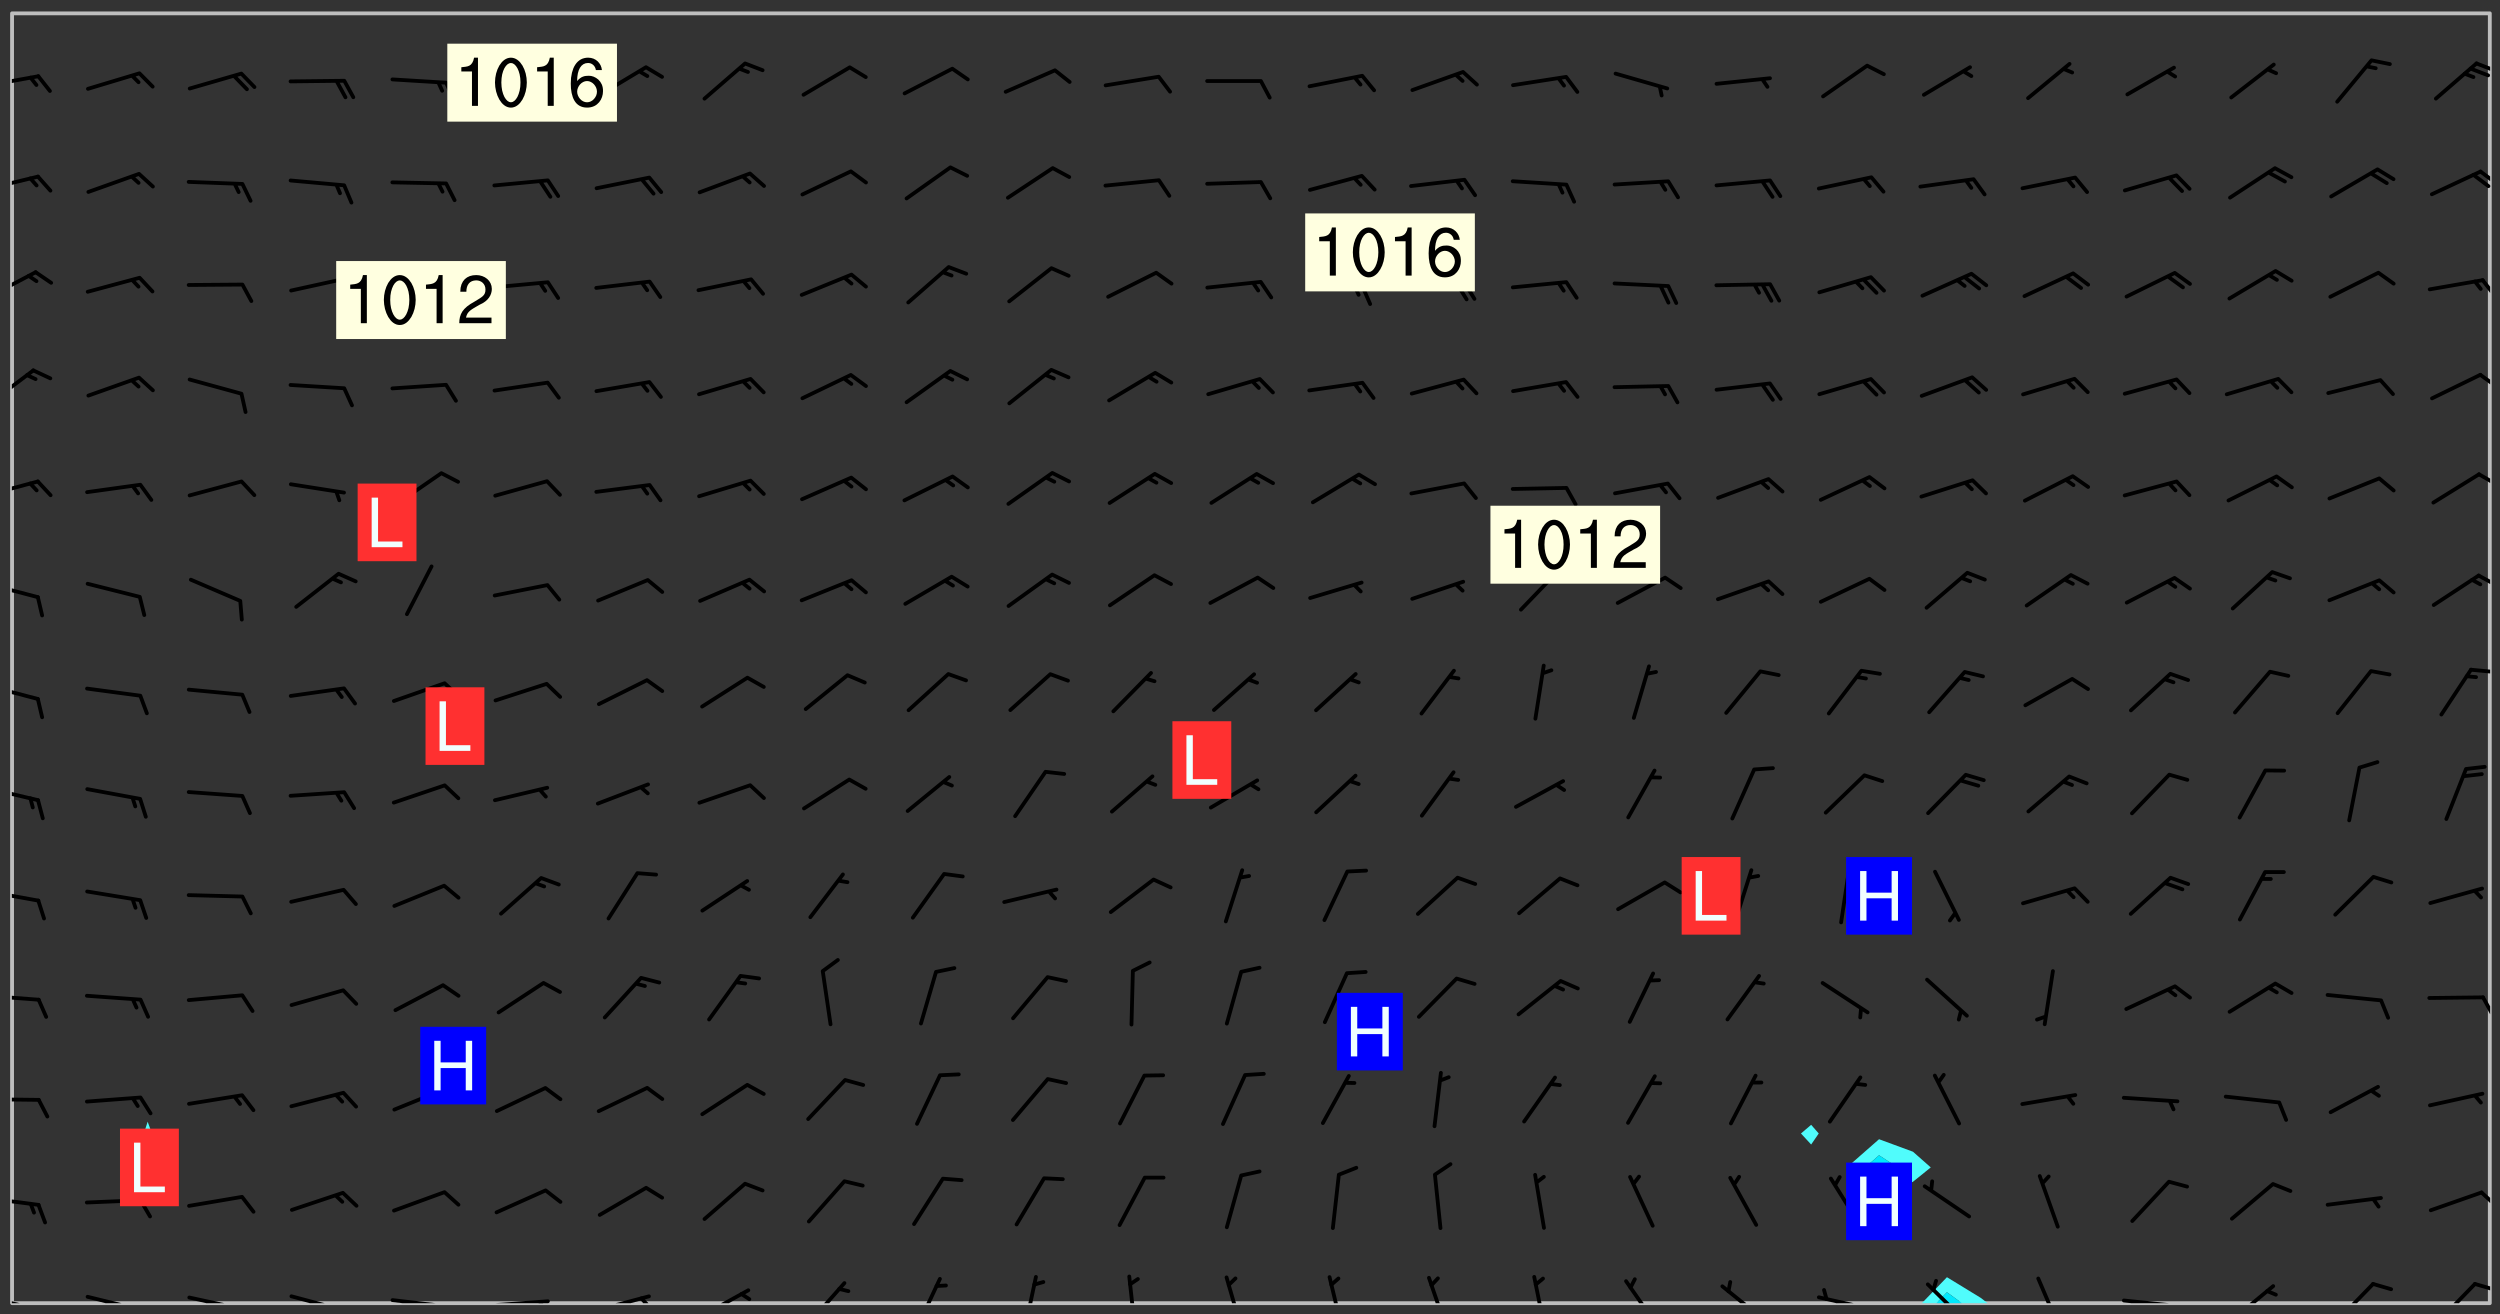<svg xmlns="http://www.w3.org/2000/svg" role="img" xmlns:xlink="http://www.w3.org/1999/xlink" viewBox="142.45 309.95 326.84 171.84"><rect x="142.45" y="309.95" width="326.84" height="171.84" fill="#333333" stroke="none"/><defs><clipPath id="a"><path d="M144 311.672h1v168.656h-1zm0 0"/></clipPath><clipPath id="b"><path d="M144 311.672h324v168.656H144zm0 0"/></clipPath><clipPath id="c"><path d="M393 476h10v4.328h-10zm0 0"/></clipPath><clipPath id="d"><path d="M395 478h4v2.328h-4zm0 0"/></clipPath><clipPath id="e"><path d="M467 311.672h1v168.656h-1zm0 0"/></clipPath><clipPath id="f"><path d="M144 479h4v1.328h-4zm0 0"/></clipPath><clipPath id="g"><path d="M147 480h2v.328h-2zm0 0"/></clipPath><clipPath id="h"><path d="M146 480h1v.328h-1zm0 0"/></clipPath><clipPath id="i"><path d="M153 479h8v1.328h-8zm0 0"/></clipPath><clipPath id="j"><path d="M160 480h2v.328h-2zm0 0"/></clipPath><clipPath id="k"><path d="M166 479h9v1.328h-9zm0 0"/></clipPath><clipPath id="l"><path d="M173 480h2v.328h-2zm0 0"/></clipPath><clipPath id="m"><path d="M180 479h8v1.328h-8zm0 0"/></clipPath><clipPath id="n"><path d="M187 480h2v.328h-2zm0 0"/></clipPath><clipPath id="o"><path d="M193 479h8v1.328h-8zm0 0"/></clipPath><clipPath id="p"><path d="M199 480h2v.328h-2zm0 0"/></clipPath><clipPath id="q"><path d="M206 479h9v1.328h-9zm0 0"/></clipPath><clipPath id="r"><path d="M212 479h2v1.328h-2zm0 0"/></clipPath><clipPath id="s"><path d="M220 479h8v1.328h-8zm0 0"/></clipPath><clipPath id="t"><path d="M226 479h2v1.328h-2zm0 0"/></clipPath><clipPath id="u"><path d="M233 478h8v2.328h-8zm0 0"/></clipPath><clipPath id="v"><path d="M239 478h2v2.328h-2zm0 0"/></clipPath><clipPath id="w"><path d="M247 477h7v3.328h-7zm0 0"/></clipPath><clipPath id="x"><path d="M262 476h4v4.328h-4zm0 0"/></clipPath><clipPath id="y"><path d="M276 476h3v4.328h-3zm0 0"/></clipPath><clipPath id="z"><path d="M289 476h3v4.328h-3zm0 0"/></clipPath><clipPath id="A"><path d="M302 476h4v4.328h-4zm0 0"/></clipPath><clipPath id="B"><path d="M316 476h3v4.328h-3zm0 0"/></clipPath><clipPath id="C"><path d="M329 476h3v4.328h-3zm0 0"/></clipPath><clipPath id="D"><path d="M342 476h3v4.328h-3zm0 0"/></clipPath><clipPath id="E"><path d="M354 477h6v3.328h-6zm0 0"/></clipPath><clipPath id="F"><path d="M367 477h7v3.328h-7zm0 0"/></clipPath><clipPath id="G"><path d="M379 479h9v1.328h-9zm0 0"/></clipPath><clipPath id="H"><path d="M380 478h2v2.328h-2zm0 0"/></clipPath><clipPath id="I"><path d="M394 477h6v3.328h-6zm0 0"/></clipPath><clipPath id="J"><path d="M408 476h4v4.328h-4zm0 0"/></clipPath><clipPath id="K"><path d="M419 479h9v1.328h-9zm0 0"/></clipPath><clipPath id="L"><path d="M425 480h2v.328h-2zm0 0"/></clipPath><clipPath id="M"><path d="M433 477h7v3.328h-7zm0 0"/></clipPath><clipPath id="N"><path d="M447 477h6v3.328h-6zm0 0"/></clipPath><clipPath id="O"><path d="M460 477h7v3.328h-7zm0 0"/></clipPath><clipPath id="P"><path d="M465 477h3v2h-3zm0 0"/></clipPath><clipPath id="Q"><path d="M144 466h4v2h-4zm0 0"/></clipPath><clipPath id="R"><path d="M466 465h2v3h-2zm0 0"/></clipPath><clipPath id="S"><path d="M144 453h4v1h-4zm0 0"/></clipPath><clipPath id="T"><path d="M144 439h4v2h-4zm0 0"/></clipPath><clipPath id="U"><path d="M466 440h2v3h-2zm0 0"/></clipPath><clipPath id="V"><path d="M144 426h4v2h-4zm0 0"/></clipPath><clipPath id="W"><path d="M144 412h4v3h-4zm0 0"/></clipPath><clipPath id="X"><path d="M144 399h4v3h-4zm0 0"/></clipPath><clipPath id="Y"><path d="M465 397h3v1h-3zm0 0"/></clipPath><clipPath id="Z"><path d="M144 385h4v4h-4zm0 0"/></clipPath><clipPath id="aa"><path d="M466 384h2v3h-2zm0 0"/></clipPath><clipPath id="ab"><path d="M144 372h4v3h-4zm0 0"/></clipPath><clipPath id="ac"><path d="M466 371h2v3h-2zm0 0"/></clipPath><clipPath id="ad"><path d="M144 358h4v5h-4zm0 0"/></clipPath><clipPath id="ae"><path d="M466 358h2v3h-2zm0 0"/></clipPath><clipPath id="af"><path d="M144 345h4v5h-4zm0 0"/></clipPath><clipPath id="ag"><path d="M466 346h2v3h-2zm0 0"/></clipPath><clipPath id="ah"><path d="M144 332h4v3h-4zm0 0"/></clipPath><clipPath id="ai"><path d="M466 332h2v3h-2zm0 0"/></clipPath><clipPath id="aj"><path d="M465 332h3v3h-3zm0 0"/></clipPath><clipPath id="ak"><path d="M144 319h4v3h-4zm0 0"/></clipPath><clipPath id="al"><path d="M465 317h3v3h-3zm0 0"/></clipPath><g id="am" clip-path="url(#clip1)"><path fill="#fff" fill-opacity="0" fill-rule="evenodd" d="M0 0h1000v1000H0zm0 0"/><path fill="#d3d3d3" fill-opacity="0" fill-rule="evenodd" d="M162.152 355.867l-.234.293.059.234.117.172.176.234.293.348.113.059.117-.172.059-.234.176-.176.465-.176h.699l.234.293.289.816.059.176.176.23.352.234.699.699.172.176.234.348.234.41.289.582.41.465.23.234.234.176.117.23.176.293.172 1.164v.234l.059.289.059.117.117.117.348.41.117.172.176.176.176.234.117.172.172.352.059.234.234.406.234-.059-.176.176-.059.93h-.582l-.234-.113-.348.113-.117.117-.059.293-.059.176-.117.172-.465.293-.059.234-.059.113v.645l.059.172v.41l.059.059v.406l.059.406.117.176.059.059.23.641-.059.293v.699l-.059.582v.234l-.059.23-.055.352v1.922l.055.117h.426l-.367.117-.023.352.891 1.168 1.742.539 1.34.359v.539l.09.809.535.715 1.52.27.891-.086.09 1.164.535.18 1.16-.18 2.055-.984 1.16-.363 1.879-.176 1.695-.18-.18.719-1.516.086-1.25.09-.805.27-1.074.809.27.719.535.898-.18.625-.266.809.266 1.078.625.898.805.18 1.25-.18-.266.723.098.504.055.293v.172l.059.293v.406l.176.117.352.117h.406l.293-.176.113-.117.059-.117.117-.23.059-.176.352-.465.23-.176.176-.059.176.059.059.176.117.988.055.469.059.172.117.234.176.059.816.059h.289l.117.234.059.406.059.352v1.105l.117.293.117.348.289.699.176.352.582.754.352.176.172.059.469.234.641.465.348.234.293.176.293.055.23.062.816.348.293.176.113.172.352.352.117.176.523.641v.289l.059.352v.348l.059.352.059.289.117.059.172.059h.176l.582.234.176.117.176.289.176.234.113.234.293.23.117.117v.41l.059.055.289.234.234.117.059.117.117.172.059.117.23.234.059.176.234.059.117.059-.117.113-.059.117v.117l-.117.293-.117.289v.582l.176.117.117.059.059.117.117.117.113.059.176.348.059.352.059.406v.176l-.059.176-.117.699v.172l.117.176.293.293h.406l.176.117.117.172.117.293v.234h-.527l-.23-.234h-.234l-.176.059-.059.699.059.348.117.176.176.41.117.23.289.469.176.055h.523l.234.059.758.641.059.293v.234l.059.059.23.348v.352l-.117.172v.293l.293.289.293.176.172.059.293.176.293.117.582.406.289.234.293.176.219.16.016.012.23.176.641.523.176.234.117.176.176.176.113.172v.641l.117.176.469.117.582.117.234.059.23.113.293.117.113.059.586.352.289.172.176.062.176.055.176.059.699.352.289.176.234.055.289.176.234.117.641.406.293.117.172.059.234.059.41.059.23.059.234.117.059.172-.41.176.469.059.059.293.113.234.176.055.234.059.176.059.406.117.641.234.117.172.059.234v.176l-.059.117-.059.406.234.234.117.059.348.117.641.23.176.117.289.117.176.176.234.465.582 1.105.176.176.348.176.176.117.352.117 1.047.523.234.059.465.113.293.059.465.176.758.582.234.234.348.465.176.176.289.234.816.699.293.176.289.289.293.176.293.289.695.641.176.176.293.234.289.234.469.289.641.582.348.234.234.293.348.348.352.465.934.992.348.406.117.176.234.059.113.117.645.176.23.113.234.059.293.176.23.117.934.699.406.406.234.176.406.176.234.117.816.348.348.234.234.117.293.289.23.117.758.352.352.172.23.059.293.117.234.059.871.176h.816l.469.23.172.059.875.699.465.117.293.059.176.059.23.059.469.059.348.059.352.059.406.059h.293l.172.059v.23l.176.176h.293l.348.059.352.059.699.117h.641l.465-.234.293-.176.172-.117.41-.172.289-.176.934-.465.469-.293.523-.293.465-.172.465-.176 1.051-.465.289-.117.41-.117.289-.117.527-.176 1.516-.699.582-.348.289-.059.293-.059.348-.117.875-.23.352-.117h.113l.234-.059.875-.234.234-.059h.812l.352-.059.816-.117.172-.059.352-.055.293-.059.23-.059.816-.176.176-.059h.348l.234-.059.465-.117.758-.172.234-.059h.348l.41-.117.289-.059 1.285-.059h.289l.41-.059.23-.059h.176l.875-.117h.406l.41-.117h.348l.352-.113.871-.059h1.75l1.047.289.41.117.289.117.352.117.289.117 1.051.172.289.059h.293l.293.059.172.059.41.059.172.059.117.059h.117l.117.059.352.059h.113l.41.066 1.922.395 1.926.395 1.52.449 1.695.719 2.145.805 1.605-.719 1.43-.805 1.16-1.078 1.25-.449 3.035-.719 1.875-.359 2.145-1.348 2.234-1.254 2.5-1.258 1.695-.449 1.785-.18 1.16-.27.625.539 1.34-.27.715-.988.984-1.344.445-.18.805-.359 1.875-.539 1.785-.449 1.25-.27 1.16-.09 1.699-.09 1.961-.27 1.25-.09h.539l.625-.09h.891l2.145-.18 2.41-.18 2.59-.09 1.695.18 1.609.09 1.43.359 1.16.719 1.875.988 1.16 1.527.266.715.629.09.355.898.535.539.535 1.527 1.074.359h.535l-.805.535.09 1.707.715 2.695.891.805.895.988.715 1.258 1.785.539 1.52-.18.355 1.344 1.609-.805.98-.539.27.27.316-.215.219-.145.801.449.449-.359h.355l.535-.27.539-.719.535-.27.625-.988 1.16.449.84.371 1.395.617 1.695-.18h1.605l1.785.09.18-1.707.535-1.344.805.27.492.848.402.406-.09.539v.359l.715.449.711-.27h1.43l.359.988.445 1.258.715 1.344 1.25.629 1.695.629.715-.18.18-.539.98-.09.449.359.086 1.258-.266.629-.535.18v.539l.715.984.266.539.984.988.801 1.078-.266.359-.09.898-.625 2.332-.355 2.066-.09 1.793-.18.719-.09.539v1.438l-.98 1.883-.359 1.707-.535.898-.805 1.168-.266.539 2.055 1.254.086.359-.355.539-.09-.18v.809l.09 1.438-.445.715-1.074.094-.266.715.535.898.805.719 1.16.809 1.34.27.445.359-.355.449-1.789-.09-1.25-.449-.715-.719-.625-.09-.176 3.59-.188 1.309h89.359V311.703h-55.27v49.082l.762.125 3.289.543 2.023 2.836v2.754l2.352.332 2.348.332h4.051l-1.379 4.16-2.023.707-2.023.703-.543.344-2.594 1.617-.188.117-2.023-2.078-.73-2.742-2.672-2.078-1.375-3.5-.066-.082-1.957-2.672 2.75-1.418v-49.082H294.422v91.414l.117.031.133.012.074.074.105.047.09.059.086.059.09.059.297.297.059.09.031.117.027.117.016.137-.031.117-.059.09-.059.086-.043.105-.047.102-.027.121v.145l.176.27.148.148.074.086.074.074.043.105.062.09.059.086.043.105.059.09.047.102.043.105.059.086.117.18.074.074.062.086.059.09.043.105.059.09.059.086.062.09.059.09.043.102.117.18.074.074.059.086.074.074.09.059.105.047h.148l.133-.016.133.016.102-.047.074-.074.047-.102-.016-.133v-.148l-.047-.105-.027-.117-.047-.102-.027-.121-.043-.102-.062-.09-.043-.102-.043-.105-.031-.117-.016-.133-.012-.137.086-.059.059-.086.121-.031.043.105.016.133v.117l.059.102.059.09.09.059.148.148.059.09.043.105-.012.102.086.059.105.047.086.059.09.059.074.074-.117.027-.105.047-.086.059-.074.074-.059.09-.062.086-.027.121-.047.102-.043.105-.031.117-.012.133-.016.133v.148l.027.117.047.105.043.102.059.09.074.074.09.059.074.074.09.059.059.09.043.105.047.102.117.031.133.016h.148l.117-.031.105.043.043.105.047.102.027.121L299.5 410l.027.117.031.121.027.117.105.043.102.047.133-.016.148.148.062.086.074.074.07.074.09.062.105.043.102.043.117.031.137.016.117-.031.074-.074.027-.117-.012-.133-.031-.121-.027-.117.043-.105h.117l.09.062.117.027h.148l.133.016h.148l.133.016.133-.016h.148l.133-.016.133-.012.137.012.117-.027.133-.016.191-.059-.059.176-.016.133-.027.121-.016.133-.059.086-.133.016-.105.047-.105.043-.117.031-.117.027-.266.031h-.148l-.133.016-.074.074.059.086.148.148.117.18.074.07.09.062.09.059.086.059.09.059.102.043.105.062.105.043.086.059.105.047.102.043.18.117.059.09-.043.102-.047.105.016.133.223.223.059.09.043.102.031.121.043.102.016.133.031.117.012.137.031.117.148.148.102.043.105.043.117.031.133.016.137.016h.117l.117-.031.09-.059.043-.105.047-.102.043-.105.031-.117.012-.133v-.148l-.012-.133-.016-.133-.031-.117-.043-.105-.047-.105-.043-.102-.043-.105-.016-.133.016-.133.027-.117.031-.117.027-.121.047-.102.09-.059.086-.062.074-.074.09-.059.223-.223.059-.086.074-.074.117-.18.059-.086v-.148l-.074-.074-.102-.047-.105-.043-.102-.043-.059-.09-.047-.105-.027-.117.09-.059.117-.031.102-.043.18-.117.148-.148.012-.133-.012-.105-.09-.059-.133.016h-.148l-.133.016-.133-.016-.121-.031-.086-.059-.074-.074-.059-.09-.062-.086-.117-.18-.059-.086.031-.121.086-.059.121-.031.059-.086v-.121l-.031-.117-.059-.09-.059-.086-.047-.105-.027-.117-.016-.133.059-.09.074-.074.09-.059.117-.18.074-.074.059-.086.148-.148.121-.031.133-.016.133.016.074.074.043.105.016.133-.031.117-.117.031-.133.012-.148.148-.043.105-.047.102-.027.121-.031.117v.148l.031.117.043.105.059.09.074.07.074.074.117.031.121.027.117-.027.133-.016h.117l.09.059.074.074.047.105.059.086.102.047.133.016.105.043.086.059-.012.105-.074.074-.18.117-.059.09-.09.059-.07.074-.074.074-.062.09-.027.117-.016.133.016.133-.016.133v.148l.016.133.027.117.031.121.074.074.09.059.086.059.09.059.117.031v.086l-.102.047-.09.059-.266.031-.117.027h-.148l-.105.043-.102.047-.059.09-.062.234-.012.133-.031.121-.016.133v.293l-.012.133.012.137.016.133.133.016.133.012.121.031.086.059.074.074.047.105.043.102.016.133v.445l-.016.133v.445l.031.266.027.117.016.133.031.117.086.211.031.266v.148l-.031.117-.027.117-.031.121-.027.117-.031.117-.031.121-.012.133-.016.133.09.059.117-.031.102.016.047.105-.031.266v.441l-.043.105-.047.105-.043.102-.043.105-.059.086-.031.121-.043.117-.031.117-.016.133.016.133.059.09.105.047.086.059.059.086-.012.137-.031.117-.043.102v.445l-.016.133v.148l-.031.117-.043.105-.027.117-.047.105-.043.102-.031.121-.027.117-.031.133-.031.117-.027.117-.043.105-.031.117-.031.121-.012.133-.016.133v.297l.027.117v.148l.047.398.027.117.059.09.121.031h.148l.133-.016.059.09v.117l-.059.09-.09.059-.102.043-.105.047-.09.059-.086.059-.137.016-.117-.031-.133-.016-.102.047-.062.086-.012.137-.016.133-.031.117-.027.117-.016.133-.031.121v.297l.016.133.031.117v.148l.012.133v.148l-.027.117-.047.102-.027.121-.031.117-.059.09-.074.074-.102.043-.105.047-.117.027-.121.031-.102-.047.059-.086.105-.047.027-.117.031-.117.027-.121.031-.117v-.148l.016-.133-.031-.117-.043-.105-.105.016-.074.074-.102.043-.09.062-.074.074-.043.102-.016.133-.031.117L304.25 426l-.031.117-.027.117-.031.121-.027.117-.031.117-.043.105-.09.059h-.09l-.117-.031-.031-.086.016-.137-.031-.117v-.148l-.012-.133v-.148l-.062-.234-.027-.121-.043-.102-.047-.105-.059-.086-.059-.09-.043-.105-.062-.086-.148-.148-.07-.074-.105-.047-.105-.043-.102-.043-.297-.297-.09-.074-.086-.059-.105-.043-.09-.062-.086-.059-.105-.043-.09-.059-.086-.062-.074-.07-.105-.047-.086-.059-.105-.043-.09-.062-.102-.043-.105-.043-.086-.059-.105-.047-.105-.043-.102-.047-.09-.059-.102-.043-.105-.043-.09-.062-.117-.027-.133-.016-.133.016H299.75l-.133.016-.117-.031-.09-.059-.074-.074-.09-.059-.102-.047h-.148l-.121-.027-.102-.043-.074-.074-.117-.18-.09-.059-.102-.043-.09-.062-.105-.043-.09-.059-.086-.059-.105-.047-.059-.086-.059-.09-.043-.105-.047-.102-.074-.074-.086-.059-.074-.074-.09-.059-.223-.223-.043-.105-.031-.266.105-.043h.145l.105.043.074.074.09.059.086.059.105.047.09.059.148.148.07.074.148.148.062.086.074.074.086.059.074.074.09.062.09.059.086.059.27.176.102.047.105.043.102.043.047-.074.059-.086.074-.074.07-.074.105.043.074.074.059.09.043.102.047.105.043.105.121.027.117-.027.074-.09.043-.105.059-.09.074-.074.105-.043.117-.027.133.012.09.059.148.148.059.09.043.105.047.102.043.105.043.102.105.047.105.043.133.016.086-.059.059-.09.074-.074.105-.043.117.027.105.047.102.043.105.043.102.047.18.117v.117l-.016.133.016.133.016.137.059.086.102.047.121.027.117.031h.148l.117-.031.059-.09.18-.117.059-.09.074-.074.059-.086.117-.18.18-.117.117.031.09.059.043.074-.016.133v.117l.09.059h.148l.133-.016.133-.012.266-.031.105-.043.117-.031.121-.027.074-.074.07-.074.062-.09-.016-.105-.047-.102-.102-.043-.105-.016-.117.027-.266.031h-.148l-.074-.074-.09-.059-.117-.031-.117-.027-.133-.016h-.148l-.133.016h-.297l-.105-.047-.148-.148-.043-.102-.059-.09.223-.223.086-.059.105-.043.117-.031.133-.016.133.016.137.016.102.043.133-.012.09-.062.102-.043.062-.09-.047-.102-.09-.059-.117-.031-.102-.043-.059-.09-.062-.09v-.117l.016-.133.105-.047.074-.07v-.121l-.09-.059-.031-.117.09-.059.074-.074.043-.105.059-.09.047-.102.016-.133v-.148l-.047-.105-.043-.102-.09-.059-.133-.016-.102-.043-.137-.016-.117-.031h-.445l-.133-.016-.133-.012-.133-.016-.117-.031h-.148l-.133-.016-.133-.012-.266-.031-.121-.043-.086-.059-.074-.074v-.148l.012-.133.105-.047.102-.043.133-.016h.152l.133-.016h.293l.121.031.102.043.09.059.234.062.121-.047.09-.059.102-.043.133-.016.105.043.102.047.133.012.121-.027h.145l.121-.031.117-.027.105-.047.074-.074.086-.059.148-.148.059-.086.047-.105.027-.117.016-.105-.102-.043-.09-.059-.117-.031-.105-.043-.09-.062-.074-.086-.074-.074-.102-.043-.105-.047-.102-.043-.059-.09-.047-.102-.086-.211-.062-.086-.059-.09-.074-.074-.086-.059h-.27l-.117.031-.09.059-.102.043-.133.016-.105-.016-.027-.117-.062-.09-.117-.031-.102-.043-.148-.148-.031-.117-.016-.105.074-.074.18-.117.117-.027.117-.031.137.016.102.043.105.043.102.047.105.043.117.031.133.016.117.027.133.016.105-.016.09-.059-.074-.074-.105-.043-.074-.074-.074-.09-.148-.148-.086-.059-.09-.059-.074-.074-.09-.059-.102-.047-.121-.027-.102-.047-.105-.043-.117-.031-.102-.043-.121-.031h-.148l-.117.031-.105.043-.086.062-.18.117-.086.059-.09.059-.105.047-.086.059-.105.043-.102.043-.105.047-.074.074-.059.09-.059.086-.047.105-.059.086-.074.074-.133-.012-.117-.031h-.117l-.074.074-.09.059-.074.074-.09.059-.086.059-.105.047-.102.043-.137.016-.102-.043-.148-.148-.105-.047h-.086l-.105.047-.102.043-.121.031-.117-.031-.074-.074v-.117l.031-.121.074-.07.059-.09.074-.074.117-.031.105-.043h.293l.133-.016.137-.016.102-.043.09-.059.102-.047.09-.059.133-.012.09.059.133.012.09-.059.086-.059.105-.043.09-.059.086-.062.09-.059.148-.148.059-.086.059-.09.105-.043.133-.016.117.027.121.031.059-.059.059-.09.031-.266.027-.117.105.012.133.016.102-.043.09-.059.059-.09.074-.074.059-.09.047-.102.012-.133-.012-.133-.047-.105-.148-.148-.059-.09-.059-.086-.043-.105v-.445l.016-.133v-.148l.012-.133-.059-.059-.09.059-.102-.043-.18-.117-.086-.059-.062-.09-.059-.09-.074-.074-.086-.059-.121.031-.102.012-.105.047-.086.059-.105.043-.148.148-.09.059-.086.059-.09.062-.105.043-.133.016v-.121l.105-.043.117-.031.074-.07.043-.105v-.148l-.027-.117-.148-.148-.133-.016h-.148l-.117.031-.105.043-.102.043-.09.062-.117.027-.074-.074.012-.133-.043-.102-.043-.105-.09-.059-.117.027-.121.031-.117.031-.102.043-.121.031-.102.043-.105.043-.09.059-.102.016v-.117l.016-.133-.059-.09-.074.043-.148.148-.059.09-.074.074-.047.105-.043.102-.074.074-.059.09-.074.074-.059.086-.074.074-.09.062-.074.07-.074.074-.102.016-.133.016-.105-.043v-.121l.148-.148.043-.102.059-.09.047-.102.043-.105.059-.09.031-.117.043-.102.031-.121.027-.117.047-.105.043-.102.043-.105.074-.07.09-.062.09-.059.102-.043h.297l.266-.031.105-.043-.074-.074-.117-.031-.105-.043-.09-.059-.102-.047-.09-.059-.102-.043-.105-.043-.09-.062-.086-.059-.105-.043-.102-.043-.121-.031-.117-.031-.102-.043L297.5 410.25l-.102-.043-.09-.059-.043-.105-.016-.133.102-.043.133-.016.137.016.133-.016.102-.043.059-.09.016-.105-.09-.059-.074-.074-.102-.043-.09-.059-.148-.148-.043-.105-.016-.133v-.293l-.059-.09-.09-.059-.074-.074-.043-.105-.031-.117-.059-.09-.074-.074-.117-.027-.074-.074-.09-.059-.09-.062-.086-.059-.074-.074-.059-.086-.047-.105-.086-.059-.148-.148-.195-.059-.133.016-.102.043-.074.074-.047.102-.043.105-.059.09-.059.086-.297.297-.09.059h-.086l-.062-.086-.043-.105.031-.117.059-.09.027-.117-.012-.133-.09-.062-.105.047-.117.027-.117.031-.27.176-.102.047-.117.027-.105.047-.09.059-.102.043-.059-.086-.047-.105.016-.133.047-.105.07-.074.074-.07.059-.09v-.148l-.043-.105h-.238l-.102.047-.031.117-.027.117-.031.121-.074.043-.133.016-.074-.047-.043-.102-.043-.105-.047-.102-.043-.105-.121.031-.102.043-.133.016-.117.031-.105.043-.09.059-.102.047-.121.027-.133.016-.102-.043-.059-.09-.047-.105-.043-.102-.043-.105v-.117l.059-.09.086-.059.18-.117.102-.047.105-.043.105-.059.102-.043.09-.062.102-.043.105-.059.102-.047.09-.059.105-.043.102-.043.09-.062.102-.043.137-.016.117.031.102.043.121.031.102.043.105.047.102.043.105.043.102.047.105.043.102.043.105.047.086.059.105.043.117.031.105.043.102.047.09.059.105.043.102.043.105.047.117.027.102.047.121.027h.148l.086-.059.016-.102.059-.09-.027-.117-.074-.074-.117-.18-.074-.074-.09-.074-.18-.117-.086-.059-.105-.043-.102-.047-.27-.176-.059-.09-.074-.074-.059-.09-.043-.102-.031-.117-.016-.137v-.562l-.012-.133-.016-.133-.031-.117-.016-.133-.012-.133-.031-.121-.223-.223-.059-.086-.016-.105.031-.117.133-.016v-91.414H172.992v1.453l-.059.234-.352 1.051-.172.523-.117.348-.176.41-.117.172-.234.293-.23.059h-.352l-.117.059-.23.406v.293l.117.176.23.23.117.234.641.758.293.465.176.234.23.352.234.348.641.816.176.465.172.41.117.695.176.469.117 1.398.059.465v.875l.117 1.047v4.781l-.059.465-.352 1.281-.176.523-.113.41-.352.93L172.934 336l-.234.582-.117.176-.172.348-.176.406-.352.816-.059.293-.113.293-.117.289-.059.176-.117.875-.059.406-.059.117-.059.176-.059.172-.23.527-.117.172v.234l-.117.234-.059.172-.176.586v.289l-.059.176v.293l-.059.113-.059.527v.172l-.055.234v2.621l-.176.816-.117.176-.176.234-.117.172-.113.234-.586.934-.23.289-.293.465-.176.234-.289.352-.352.699-.113.23-.176.41-.176.23-.406.527-.816.699-.293.172-.289.234-.176.117-.176.176-.523.406-.527.176-.172.176-.234.055-.641.176h-.758m12.211 31.023l-1.074.449.359.895 1.25-.715.445-.539-.98-.09"/><path fill="#d3d3d3" fill-opacity="0" fill-rule="evenodd" d="M201.508 416.598h-.895l.449.629.98.359.805-.09.445-.988-.176.09-.715-.355-.895.355m154.621 59.07l-.059-.523v-.293l.113-.293.059-.23.469-.469h.113l.117-.113.117-.059h.176l.234-.059h.348l.234.059.117.059.23.172.059.176.117.582v.293l-.117.176-.172.289-.176.176-.527.523-.23.234-.117.059h-.176l-.117-.059-.406-.293-.176-.117-.117-.059-.059-.113-.055-.117m6.641-10.957l-.059-.172v-1.109l.059-.172.176-.059.172-.059h.176l.234-.059.117.059.059.699-.059.172-.117.176-.117.059-.234.523-.113.059h-.234l-.059-.117m9.613-14.391l-.117-.176v-.699l.293-.875.117-.172.176-.352.113-.23.117-.293.352-.758.117-.23.172-.234h.176l.117-.059h.641l.117.059.234.234.172.113.352.293.117.117.113.176v.113l.117.059.117.117v.699l-.059.176v.23l-.059.176-.348 1.051-.117.23-.117.234-.117.059-.23.234-.641.289h-.875l-.41-.117-.641-.465"/><path fill="none" stroke="#bebebe" stroke-linecap="round" stroke-linejoin="round" stroke-miterlimit="10" stroke-width=".5" d="M467.957 311.695H144.027v168.625h323.93v-168.625"/><g clip-path="url(#a)"><path fill="#fff" fill-opacity="0" fill-rule="evenodd" d="M144 475.891v4.438h.004H144V311.672h.004H144v164.219"/></g><g clip-path="url(#b)"><path fill="#fff" fill-opacity="0" fill-rule="evenodd" d="M144.004 480.328V311.672h17.75v144.926l-.496 1.539.152 4.438.344.199.523-.199.039-4.438-.562-1.539V311.672h217.48v145.332l-1.332 1.133 1.332 1.445.992-1.445-.992-1.133V311.672h8.875v147.215l-4.203 3.688 4.203 3.91 4.438-2.035 2.324-1.875-2.324-2.051-4.438-1.637V311.672h79.887v168.656h-65.688l-.883-.688-4.441-2.715-3.285 3.402H144.004"/></g><path fill="#50fcfc" fill-rule="evenodd" d="M161.41 462.574l-.152-4.438.496-1.539.562 1.539-.039 4.438-.523.199-.344-.199m217.824-2.992l-1.332-1.445 1.332-1.133.992 1.133-.992 1.445m8.875 6.902l-4.203-3.91 4.203-3.688v2.098l-1.812 1.59 1.812 1.688 2.422-1.688-2.422-1.59v-2.098l4.438 1.637 2.324 2.051-2.324 1.875-4.438 2.035"/><path fill="#00e8fc" fill-rule="evenodd" d="M388.109 464.262l-1.812-1.688 1.812-1.59 2.422 1.59-2.422 1.688"/><g clip-path="url(#c)"><path fill="#50fcfc" fill-rule="evenodd" d="M393.699 480.328h1.898l1.387-1.438 1.973 1.438h3.352l-.883-.688-4.441-2.715-3.285 3.402"/></g><g clip-path="url(#d)"><path fill="#00e8fc" fill-rule="evenodd" d="M395.598 480.328h3.359l-1.973-1.438-1.387 1.438"/></g><g clip-path="url(#e)"><path fill="#fff" fill-opacity="0" fill-rule="evenodd" d="M467.996 480.328H468V311.672h-.004H468v168.656h-.004"/></g><g clip-path="url(#f)"><path fill="none" stroke="#000" stroke-linecap="round" stroke-linejoin="round" stroke-miterlimit="10" stroke-width=".5" d="M147.414 481.16L140.586 479.5"/></g><g clip-path="url(#g)"><path fill="none" stroke="#000" stroke-linecap="round" stroke-linejoin="round" stroke-miterlimit="10" stroke-width=".5" d="M147.414 481.16l.609 2.375"/></g><g clip-path="url(#h)"><path fill="none" stroke="#000" stroke-linecap="round" stroke-linejoin="round" stroke-miterlimit="10" stroke-width=".5" d="M146.422 480.918l.301 1.188"/></g><g clip-path="url(#i)"><path fill="none" stroke="#000" stroke-linecap="round" stroke-linejoin="round" stroke-miterlimit="10" stroke-width=".5" d="M160.727 481.168l-6.824-1.68"/></g><g clip-path="url(#j)"><path fill="none" stroke="#000" stroke-linecap="round" stroke-linejoin="round" stroke-miterlimit="10" stroke-width=".5" d="M160.727 481.168l.602 2.379"/></g><g clip-path="url(#k)"><path fill="none" stroke="#000" stroke-linecap="round" stroke-linejoin="round" stroke-miterlimit="10" stroke-width=".5" d="M174.062 481.078l-6.863-1.496"/></g><g clip-path="url(#l)"><path fill="none" stroke="#000" stroke-linecap="round" stroke-linejoin="round" stroke-miterlimit="10" stroke-width=".5" d="M174.062 481.078l.664 2.363"/></g><g clip-path="url(#m)"><path fill="none" stroke="#000" stroke-linecap="round" stroke-linejoin="round" stroke-miterlimit="10" stroke-width=".5" d="M187.34 481.234l-6.789-1.812"/></g><g clip-path="url(#n)"><path fill="none" stroke="#000" stroke-linecap="round" stroke-linejoin="round" stroke-miterlimit="10" stroke-width=".5" d="M187.34 481.234l.555 2.391"/></g><g clip-path="url(#o)"><path fill="none" stroke="#000" stroke-linecap="round" stroke-linejoin="round" stroke-miterlimit="10" stroke-width=".5" d="M200.75 480.734l-6.98-.812"/></g><g clip-path="url(#p)"><path fill="none" stroke="#000" stroke-linecap="round" stroke-linejoin="round" stroke-miterlimit="10" stroke-width=".5" d="M199.734 480.617l.445 1.145"/></g><g clip-path="url(#q)"><path fill="none" stroke="#000" stroke-linecap="round" stroke-linejoin="round" stroke-miterlimit="10" stroke-width=".5" d="M214.078 480.074l-7.008.512"/></g><g clip-path="url(#r)"><path fill="none" stroke="#000" stroke-linecap="round" stroke-linejoin="round" stroke-miterlimit="10" stroke-width=".5" d="M213.059 480.148l.656 1.039"/></g><g clip-path="url(#s)"><path fill="none" stroke="#000" stroke-linecap="round" stroke-linejoin="round" stroke-miterlimit="10" stroke-width=".5" d="M227.289 479.43l-6.797 1.797"/></g><g clip-path="url(#t)"><path fill="none" stroke="#000" stroke-linecap="round" stroke-linejoin="round" stroke-miterlimit="10" stroke-width=".5" d="M226.301 479.691l.832.902"/></g><g clip-path="url(#u)"><path fill="none" stroke="#000" stroke-linecap="round" stroke-linejoin="round" stroke-miterlimit="10" stroke-width=".5" d="M240.281 478.633l-6.152 3.395"/></g><g clip-path="url(#v)"><path fill="none" stroke="#000" stroke-linecap="round" stroke-linejoin="round" stroke-miterlimit="10" stroke-width=".5" d="M239.387 479.125l1.027.672"/></g><g clip-path="url(#w)"><path fill="none" stroke="#000" stroke-linecap="round" stroke-linejoin="round" stroke-miterlimit="10" stroke-width=".5" d="M252.848 477.695l-4.652 5.266"/></g><path fill="none" stroke="#000" stroke-linecap="round" stroke-linejoin="round" stroke-miterlimit="10" stroke-width=".5" d="M252.172 478.461l1.191.289"/><g clip-path="url(#x)"><path fill="none" stroke="#000" stroke-linecap="round" stroke-linejoin="round" stroke-miterlimit="10" stroke-width=".5" d="M265.328 477.148l-2.984 6.359"/></g><path fill="none" stroke="#000" stroke-linecap="round" stroke-linejoin="round" stroke-miterlimit="10" stroke-width=".5" d="M264.895 478.074l1.223-.062"/><g clip-path="url(#y)"><path fill="none" stroke="#000" stroke-linecap="round" stroke-linejoin="round" stroke-miterlimit="10" stroke-width=".5" d="M277.883 476.891l-1.465 6.875"/></g><path fill="none" stroke="#000" stroke-linecap="round" stroke-linejoin="round" stroke-miterlimit="10" stroke-width=".5" d="M277.672 477.891l1.18-.336"/><g clip-path="url(#z)"><path fill="none" stroke="#000" stroke-linecap="round" stroke-linejoin="round" stroke-miterlimit="10" stroke-width=".5" d="M290.086 476.836l.762 6.984"/></g><path fill="none" stroke="#000" stroke-linecap="round" stroke-linejoin="round" stroke-miterlimit="10" stroke-width=".5" d="M290.195 477.852l1.016-.688"/><g clip-path="url(#A)"><path fill="none" stroke="#000" stroke-linecap="round" stroke-linejoin="round" stroke-miterlimit="10" stroke-width=".5" d="M302.805 476.953l1.953 6.75"/></g><path fill="none" stroke="#000" stroke-linecap="round" stroke-linejoin="round" stroke-miterlimit="10" stroke-width=".5" d="M303.09 477.938l.879-.855"/><g clip-path="url(#B)"><path fill="none" stroke="#000" stroke-linecap="round" stroke-linejoin="round" stroke-miterlimit="10" stroke-width=".5" d="M316.27 476.914l1.652 6.828"/></g><path fill="none" stroke="#000" stroke-linecap="round" stroke-linejoin="round" stroke-miterlimit="10" stroke-width=".5" d="M316.512 477.906l.918-.812"/><g clip-path="url(#C)"><path fill="none" stroke="#000" stroke-linecap="round" stroke-linejoin="round" stroke-miterlimit="10" stroke-width=".5" d="M329.266 477.008l2.289 6.641"/></g><path fill="none" stroke="#000" stroke-linecap="round" stroke-linejoin="round" stroke-miterlimit="10" stroke-width=".5" d="M329.598 477.973l.836-.898"/><g clip-path="url(#D)"><path fill="none" stroke="#000" stroke-linecap="round" stroke-linejoin="round" stroke-miterlimit="10" stroke-width=".5" d="M343.027 476.887l1.398 6.887"/></g><path fill="none" stroke="#000" stroke-linecap="round" stroke-linejoin="round" stroke-miterlimit="10" stroke-width=".5" d="M343.23 477.887l.945-.781"/><g clip-path="url(#E)"><path fill="none" stroke="#000" stroke-linecap="round" stroke-linejoin="round" stroke-miterlimit="10" stroke-width=".5" d="M355.035 477.445l4.012 5.77"/></g><path fill="none" stroke="#000" stroke-linecap="round" stroke-linejoin="round" stroke-miterlimit="10" stroke-width=".5" d="M355.617 478.285l.562-1.094"/><g clip-path="url(#F)"><path fill="none" stroke="#000" stroke-linecap="round" stroke-linejoin="round" stroke-miterlimit="10" stroke-width=".5" d="M367.625 478.117l5.461 4.422"/></g><path fill="none" stroke="#000" stroke-linecap="round" stroke-linejoin="round" stroke-miterlimit="10" stroke-width=".5" d="M368.422 478.762l.234-1.207"/><g clip-path="url(#G)"><path fill="none" stroke="#000" stroke-linecap="round" stroke-linejoin="round" stroke-miterlimit="10" stroke-width=".5" d="M380.242 479.555l6.855 1.547"/></g><g clip-path="url(#H)"><path fill="none" stroke="#000" stroke-linecap="round" stroke-linejoin="round" stroke-miterlimit="10" stroke-width=".5" d="M381.242 479.781l-.324-1.184"/></g><g clip-path="url(#I)"><path fill="none" stroke="#000" stroke-linecap="round" stroke-linejoin="round" stroke-miterlimit="10" stroke-width=".5" d="M394.484 477.863l5.004 4.934"/></g><path fill="none" stroke="#000" stroke-linecap="round" stroke-linejoin="round" stroke-miterlimit="10" stroke-width=".5" d="M395.211 478.578l.352-1.176"/><g clip-path="url(#J)"><path fill="none" stroke="#000" stroke-linecap="round" stroke-linejoin="round" stroke-miterlimit="10" stroke-width=".5" d="M408.922 477.098l2.758 6.461"/></g><g clip-path="url(#K)"><path fill="none" stroke="#000" stroke-linecap="round" stroke-linejoin="round" stroke-miterlimit="10" stroke-width=".5" d="M427.113 480.688l-6.992-.715"/></g><g clip-path="url(#L)"><path fill="none" stroke="#000" stroke-linecap="round" stroke-linejoin="round" stroke-miterlimit="10" stroke-width=".5" d="M426.094 480.582l.465 1.137"/></g><g clip-path="url(#M)"><path fill="none" stroke="#000" stroke-linecap="round" stroke-linejoin="round" stroke-miterlimit="10" stroke-width=".5" d="M439.641 478.09l-5.418 4.477"/></g><path fill="none" stroke="#000" stroke-linecap="round" stroke-linejoin="round" stroke-miterlimit="10" stroke-width=".5" d="M438.852 478.742l1.133.469"/><g clip-path="url(#N)"><path fill="none" stroke="#000" stroke-linecap="round" stroke-linejoin="round" stroke-miterlimit="10" stroke-width=".5" d="M452.695 477.809l-4.898 5.039"/></g><path fill="none" stroke="#000" stroke-linecap="round" stroke-linejoin="round" stroke-miterlimit="10" stroke-width=".5" d="M452.695 477.809l2.359.688"/><g clip-path="url(#O)"><path fill="none" stroke="#000" stroke-linecap="round" stroke-linejoin="round" stroke-miterlimit="10" stroke-width=".5" d="M466.012 477.809l-4.898 5.039"/></g><g clip-path="url(#P)"><path fill="none" stroke="#000" stroke-linecap="round" stroke-linejoin="round" stroke-miterlimit="10" stroke-width=".5" d="M466.012 477.809l2.355.684"/></g><g clip-path="url(#Q)"><path fill="none" stroke="#000" stroke-linecap="round" stroke-linejoin="round" stroke-miterlimit="10" stroke-width=".5" d="M147.484 467.469l-6.969-.91"/></g><path fill="none" stroke="#000" stroke-linecap="round" stroke-linejoin="round" stroke-miterlimit="10" stroke-width=".5" d="M147.484 467.469l.859 2.301m-1.875-2.434l.43 1.148m13.926-1.617l-7.02.293m7.02-.293l1.242 2.117m12.027-2.559l-6.926 1.176m6.926-1.176l1.5 1.945m11.684-2.473l-6.664 2.23m6.664-2.23l1.781 1.691m-2.75-1.367l.891.848m13.363-1.262l-6.602 2.41m6.602-2.41l1.824 1.641m11.395-1.871l-6.414 2.871m6.414-2.871l1.938 1.504m11.207-1.84l-6.07 3.543m6.07-3.543l2.086 1.289m10.844-1.824l-5.301 4.613m5.301-4.613l2.293.879m10.699-1.203l-4.652 5.262m4.652-5.262l2.387.57m10.484-.906l-3.77 5.934m3.77-5.934l2.449.191m10.781-.242l-3.594 6.035m3.594-6.035l2.449.117m10.715-.203l-3.293 6.207m3.293-6.207h2.453m10.156-.281l-1.883 6.77m1.883-6.77l2.398-.527m10.367.422l-.785 6.98m.785-6.98l2.281-.902m10.277.898l.727 6.988m-.727-6.988l2.035-1.371m11.066 1.398l1.156 6.934m-.988-5.926l.973-.746m11.273.016l2.957 6.379m-2.527-5.449l.742-.977m11.922.16l3.398 6.152m-2.902-5.258l.668-1.027m11.992.227l3.719 5.965m-3.176-5.098l.613-1.062m11.113 1.203l5.809 3.949m-4.965-3.375l.133-1.219m14.062-.691l2.359 6.621m-2.016-5.656l.828-.906m15.723.684l-4.797 5.137m4.797-5.137l2.367.637m11.234-.336l-5.371 4.535m5.371-4.535l2.277.914m11.836.91l-6.969.887m5.957-.758l.707 1.004m13.453-1.852l-6.633 2.324"/><g clip-path="url(#R)"><path fill="none" stroke="#000" stroke-linecap="round" stroke-linejoin="round" stroke-miterlimit="10" stroke-width=".5" d="M466.879 465.852l1.801 1.664"/></g><g clip-path="url(#S)"><path fill="none" stroke="#000" stroke-linecap="round" stroke-linejoin="round" stroke-miterlimit="10" stroke-width=".5" d="M147.512 453.742l-7.023-.086"/></g><path fill="none" stroke="#000" stroke-linecap="round" stroke-linejoin="round" stroke-miterlimit="10" stroke-width=".5" d="M147.512 453.742l1.129 2.18m12.18-2.488l-7.008.531m7.008-.531l1.312 2.07m-2.332-1.996l.656 1.039m13.641-1.41l-6.938 1.125m6.938-1.125l1.484 1.953m-2.492-1.789l.742.977m13.516-1.461l-6.805 1.762m6.805-1.762l1.656 1.809m-2.648-1.551l.832.902m13.328-1.598l-6.512 2.637m6.512-2.637l1.883 1.578m11.352-1.766l-6.348 3.016m6.348-3.016l1.969 1.465m11.34-1.48l-6.336 3.043m6.336-3.043l1.977 1.457m11.113-1.852l-5.887 3.836m5.887-3.836l2.148 1.188m10.637-1.824l-4.828 5.105m4.828-5.105l2.367.652m10.039-1.273l-3.008 6.352m3.008-6.352l2.453-.113m11.633.613L274.875 456.375m4.551-5.352l2.398.523m10.238-.98l-3.191 6.262m3.191-6.262l2.453-.039m10.711-.031l-2.891 6.406m2.891-6.406l2.449-.156m11.117.281l-3.395 6.156m2.898-5.262l1.227.02m11.305-1.324l-.836 6.977m.715-5.961l1.145-.445m13.895.043l-4.039 5.75m3.449-4.914l1.219.152m12.418-1.16l-3.504 6.094m2.992-5.207l1.227.039m12.461-1l-3.227 6.242m2.758-5.336l1.227-.012m12.941-.664l-3.992 5.781m3.41-4.941l1.219.141m9.094-1.223l3.176 6.266m-2.715-5.355l.707-1.004m17.199 2.637l-6.93 1.18m5.922-1.008l.75.969m13.613-.32l-7.012-.461m5.992.395l.504 1.117m13.82-.898l-6.988-.766m6.988.766l.906 2.277m12.012-4.32l-6.195 3.316m5.293-2.832l1.02.684m13.531-.27l-6.859 1.52m5.859-1.297l.797.934"/><g clip-path="url(#T)"><path fill="none" stroke="#000" stroke-linecap="round" stroke-linejoin="round" stroke-miterlimit="10" stroke-width=".5" d="M147.504 440.648l-7.008-.531"/></g><path fill="none" stroke="#000" stroke-linecap="round" stroke-linejoin="round" stroke-miterlimit="10" stroke-width=".5" d="M147.504 440.648l.984 2.246m12.332-2.258l-7.008-.504m7.008.504l.992 2.242m-2.012-2.316l.496 1.121m13.832-1.613l-7 .629m7-.629l1.34 2.055m11.855-2.707l-6.758 1.93m6.758-1.93l1.703 1.77m11.344-2.438l-6.223 3.266m6.223-3.266l2.027 1.387m11.113-1.68l-5.875 3.855m5.875-3.855l2.152 1.18m10.602-1.844l-4.75 5.18m4.75-5.18l2.375.613m-3.066.141l1.188.309m12.5-1.32l-4.109 5.699m4.109-5.699l2.43.332m-3.027.496l1.215.164m10.133-1.621l1.02 6.953m-1.02-6.953l1.977-1.453m12.832 1.559l-1.969 6.746m1.969-6.746l2.402-.5m12.188 1.184l-4.52 5.379m4.52-5.379l2.402.512m8.746-1.336l-.184 7.023m.184-7.023l2.195-1.094M304.723 437l-1.883 6.77M304.723 437l2.395-.531m11.422.711l-2.887 6.406m2.887-6.406l2.449-.16m11.891.863l-4.934 5.004m4.934-5.004l2.352.699m11.25-.383l-5.508 4.367m5.508-4.367l2.246.98m-3.047-.344l1.121.488m11.77-2.105l-3.059 6.328m2.613-5.406l1.227-.047m13.07-.551l-4.133 5.684m3.531-4.859l1.215.172m13.578 3.766l-5.883-3.844m5.027 3.285l-.109 1.223m13.941-.227l-5.207-4.715m4.449 4.027l-.297 1.191m11.23.609l1.074-6.945m-.918 5.934l-1.16.406m18.039-4.352l-6.367 2.969m6.367-2.969l1.961 1.477m-2.887-1.043l.98.738m13.066-1.535l-5.98 3.695m5.98-3.695l2.117 1.238m-2.988-.699l1.059.617m13.633 1.047l-6.992-.711m6.992.711l.926 2.273m12.406-2.668l-7.027.082"/><g clip-path="url(#U)"><path fill="none" stroke="#000" stroke-linecap="round" stroke-linejoin="round" stroke-miterlimit="10" stroke-width=".5" d="M467.074 440.344l1.18 2.152"/></g><g clip-path="url(#V)"><path fill="none" stroke="#000" stroke-linecap="round" stroke-linejoin="round" stroke-miterlimit="10" stroke-width=".5" d="M147.457 427.691l-6.914-1.246"/></g><path fill="none" stroke="#000" stroke-linecap="round" stroke-linejoin="round" stroke-miterlimit="10" stroke-width=".5" d="M147.457 427.691l.75 2.34m12.574-2.395l-6.934-1.137m6.934 1.137l.789 2.324m-1.797-2.488l.395 1.16m13.973-1.473l-7.023-.184m7.023.184l1.098 2.199m12.133-3.074l-6.852 1.566m6.852-1.566l1.605 1.859m11.539-2.398l-6.512 2.645m6.512-2.645l1.883 1.57m10.805-2.578l-5.254 4.664m5.254-4.664l2.301.855m-3.066-.18l1.152.43m12.188-1.738l-3.773 5.926m3.773-5.926l2.445.191m11.914.836l-5.863 3.871m5.012-3.309l1.078.586m12.285-2.008l-4.258 5.59m3.641-4.777l1.211.199m12.637-1.074l-4.09 5.715m4.09-5.715l2.434.324m12.254 1.719l-6.832 1.629m5.84-1.391l.812.918m12.875-2.469l-5.594 4.254m5.594-4.254l2.23 1.027m9.359-2.246l-2.145 6.691m1.832-5.719l1.211-.219m12.844-.586l-2.996 6.355m2.996-6.355l2.453-.117m11.961.926l-5.191 4.738m5.191-4.738l2.309.824m11.086-.73l-5.352 4.551m5.352-4.551l2.281.902m11.406-.375l-6.098 3.496m6.098-3.496l2.074 1.305m9.254-2.906l-2.121 6.699m1.812-5.723l1.203-.223m11.883-.879l-1.047 6.949m1.047-6.949l2.312-.816m-2.465 1.828l1.156-.41m13.348 6.023l-3.121-6.301m2.664 5.383l-.715.996m16.301-4.207l-6.75 1.957m6.75-1.957l1.711 1.762m-2.691-1.477l.852.879m12.668-2.547l-5.199 4.723m5.199-4.723l2.312.828m-3.066-.141l2.309.828m10.812-2.258l-3.301 6.207m3.301-6.207h2.453m-2.934.902h1.227m13.414-.27l-4.992 4.941m4.992-4.941l2.344.727m11.859.797l-6.766 1.895m5.781-1.617l.848.887"/><g clip-path="url(#W)"><path fill="none" stroke="#000" stroke-linecap="round" stroke-linejoin="round" stroke-miterlimit="10" stroke-width=".5" d="M147.418 414.562l-6.836-1.617"/></g><path fill="none" stroke="#000" stroke-linecap="round" stroke-linejoin="round" stroke-miterlimit="10" stroke-width=".5" d="M147.418 414.562l.625 2.371m-1.617-2.605l.309 1.184m14.035-1.121l-6.91-1.273m6.91 1.273l.742 2.34m-1.746-2.527l.371 1.172m13.996-1.367L167.125 413.5m7.008.508l.992 2.246m12.324-2.734l-7.008.469m7.008-.469l1.297 2.086m-2.316-2.02l.648 1.043m13.512-2.004l-6.656 2.254m6.656-2.254l1.785 1.684m11.617-1.371l-6.836 1.629M213 413.176l.809.922M227.172 412.5l-6.562 2.508m5.609-2.145l.922.809m13.387-1.062l-6.645 2.289m6.645-2.289l1.793 1.676m11.16-2.422l-5.922 3.781m5.922-3.781l2.137 1.207m10.941-1.539l-5.445 4.445m4.652-3.801l1.129.477m12.242-1.797l-3.973 5.797m3.973-5.797l2.441.277m11.539.316l-5.301 4.609m4.527-3.941l1.148.441m13.32-.582l-6.062 3.555m5.18-3.039l1.047.645m12.691-1.777l-5.145 4.789m4.395-4.09l1.16.398m12.406-1.543l-4.145 5.676m3.539-4.848l1.215.172m13.715.156l-6.168 3.367m5.273-2.879l1.023.676m11.824-2.543l-3.441 6.125m2.941-5.234l1.227.027m12.301-1.062l-2.863 6.414m2.863-6.414l2.449-.172m11.961.938l-5.055 4.883m5.055-4.883l2.332.758m10.918-.824l-4.926 5.012m4.926-5.012l2.352.699m-3.066.031l2.352.695m11.883-1.203l-5.336 4.57m5.336-4.57l2.285.895m-3.059-.23l1.141.449m12.719-1.355l-4.879 5.055m4.879-5.055l2.359.676m10.203-1.23l-3.371 6.164m3.371-6.164l2.453.027m9.848-.395l-1.344 6.898m1.344-6.898l2.348-.719m11.582.898l-2.57 6.539m2.57-6.539l2.438-.281m-2.812 1.23l2.438-.277"/><g clip-path="url(#X)"><path fill="none" stroke="#000" stroke-linecap="round" stroke-linejoin="round" stroke-miterlimit="10" stroke-width=".5" d="M147.398 401.332l-6.797-1.789"/></g><path fill="none" stroke="#000" stroke-linecap="round" stroke-linejoin="round" stroke-miterlimit="10" stroke-width=".5" d="M147.398 401.332l.562 2.391m12.836-2.82l-6.965-.93m6.965.93l.855 2.301m12.477-2.434l-6.996-.66m6.996.66l.941 2.266m12.355-3.09l-6.961.988m6.961-.988l1.441 1.98m-2.457-1.836l.723.988m13.445-1.801l-6.633 2.32m6.633-2.32l1.801 1.664m11.539-1.586l-6.684 2.168m6.684-2.168l1.766 1.703m11.352-2.188l-6.289 3.133m6.289-3.133l1.996 1.43m11.137-1.75l-5.926 3.777m5.926-3.777l2.137 1.207m10.945-1.531l-5.461 4.426m5.461-4.426l2.258.957m10.926-1.109l-5.199 4.727m5.199-4.727l2.312.828m11.02-.809l-5.23 4.691m5.23-4.691l2.305.844m10.859-1.004l-4.926 5.012m4.207-4.281l1.176.348m13.02-.91l-5.25 4.672m4.484-3.992l1.152.43m12.895-1.145l-5.184 4.742m4.43-4.051l1.156.41m12.441-1.531l-4.242 5.602m3.625-4.785l1.211.191m11.145-1.676l-1.09 6.941m.934-5.934l1.16-.398m12.762-.512l-1.988 6.742m1.699-5.762l1.203-.246m13.637-.078l-4.461 5.43m4.461-5.43l2.406.488m10.812-.566l-4.266 5.586m4.266-5.586l2.418.398m-3.039.414l1.211.199m12.918-.852l-4.652 5.266m4.652-5.266l2.387.574m-3.062.191l1.191.289m13.535-.145l-6.125 3.445m6.125-3.445l2.066 1.324m10.766-1.988l-5.156 4.773m5.156-4.773l2.316.809m-3.066-.113l1.156.406m12.621-1.379l-4.582 5.328m4.582-5.328l2.395.539m10.812-.625l-4.367 5.504m4.367-5.504l2.414.445m10.656-.625l-3.875 5.863"/><g clip-path="url(#Y)"><path fill="none" stroke="#000" stroke-linecap="round" stroke-linejoin="round" stroke-miterlimit="10" stroke-width=".5" d="M465.5 397.508l2.441.234"/></g><path fill="none" stroke="#000" stroke-linecap="round" stroke-linejoin="round" stroke-miterlimit="10" stroke-width=".5" d="M464.938 398.359l1.219.117"/><g clip-path="url(#Z)"><path fill="none" stroke="#000" stroke-linecap="round" stroke-linejoin="round" stroke-miterlimit="10" stroke-width=".5" d="M147.398 388.02l-6.797-1.793"/></g><path fill="none" stroke="#000" stroke-linecap="round" stroke-linejoin="round" stroke-miterlimit="10" stroke-width=".5" d="M147.398 388.02l.559 2.391m12.766-2.43l-6.816-1.711m6.816 1.711l.59 2.379m12.547-1.852l-6.457-2.77m6.457 2.77l.203 2.445m12.652-5.992l-5.539 4.328m5.539-4.328l2.238.996m-3.047-.367l1.121.496M198.871 384l-3.223 6.246m18.375-3.805l-6.895 1.363m6.895-1.363l1.547 1.902m11.566-2.562l-6.492 2.684m6.492-2.684l1.895 1.562m11.402-1.609l-6.457 2.777m6.457-2.777l1.914 1.535m-2.855-1.133l.957.77m13.332-1.094l-6.52 2.621m6.52-2.621l1.875 1.582m-2.824-1.199l.938.789m13.098-1.637l-6.062 3.551m6.062-3.551l2.09 1.289m-2.973-.773l1.047.645m12.973-1.438l-5.703 4.105m5.703-4.105l2.199 1.086m-3.031-.488l1.102.543m13.105-1.055l-5.824 3.934m5.824-3.934l2.164 1.152m11.336-.844l-6.195 3.316m6.195-3.316l2.039 1.363m11.543-.715l-6.73 2.02m5.75-1.727l.863.871m13.398-1.273l-6.66 2.238m5.691-1.914l.891.844m12.5-2.582l-4.875 5.066m4.164-4.328l1.18.336m13.508-.195l-6.199 3.312m6.199-3.312l2.035 1.367m11.496-.879l-6.629 2.332m6.629-2.332l1.805 1.66m-2.77-1.32l.902.828m13.238-1.504l-6.352 3.008m6.352-3.008l1.969 1.465m10.836-2.25l-5.332 4.574m5.332-4.574l2.285.891M398.875 385.5l1.145.449m13.172-.82l-5.781 3.988m5.781-3.988l2.18 1.129m-3.02-.551l1.09.566m13.297-.766l-6.242 3.23m6.242-3.23l2.016 1.395m-2.926-.922l1.012.695m12.676-1.934l-5.168 4.762m5.168-4.762l2.316.816m-3.066-.121l1.156.406m13.59-.023l-6.527 2.605m6.527-2.605l1.871 1.586m-2.82-1.207l.934.793M466.5 385.195l-5.875 3.855"/><g clip-path="url(#aa)"><path fill="none" stroke="#000" stroke-linecap="round" stroke-linejoin="round" stroke-miterlimit="10" stroke-width=".5" d="M466.5 385.195l2.152 1.18"/></g><path fill="none" stroke="#000" stroke-linecap="round" stroke-linejoin="round" stroke-miterlimit="10" stroke-width=".5" d="M465.645 385.758l1.074.59"/><g clip-path="url(#ab)"><path fill="none" stroke="#000" stroke-linecap="round" stroke-linejoin="round" stroke-miterlimit="10" stroke-width=".5" d="M147.395 372.898l-6.789 1.816"/></g><path fill="none" stroke="#000" stroke-linecap="round" stroke-linejoin="round" stroke-miterlimit="10" stroke-width=".5" d="M147.395 372.898l1.672 1.797m-2.66-1.531l.836.898m13.555-.738l-6.961.969m6.961-.969l1.438 1.984m-2.453-1.844l.723.992m13.52-1.562l-6.785 1.828m6.785-1.828l1.676 1.789m11.719-.332l-6.945-1.09m5.934.934l.402 1.16m13.344-3.543l-5.785 3.992m5.785-3.992l2.18 1.129m11.629-.078l-6.77 1.891m6.77-1.891l1.691 1.777m11.723-1.281l-6.969.898m6.969-.898l1.422 2m-2.438-1.871l.711 1m13.496-1.699l-6.723 2.039m6.723-2.039l1.734 1.738m-2.711-1.441l.863.867m13.285-1.559l-6.434 2.824m6.434-2.824l1.926 1.523m-2.863-1.109l.965.758m13.219-1.32l-6.297 3.121m6.297-3.121l1.992 1.43m-2.91-.973l1 .715m12.957-1.633l-5.746 4.043m5.746-4.043l2.191 1.109m-3.027-.52l1.094.555m13.141-1.023l-5.91 3.805m5.91-3.805l2.141 1.199m-3-.645l1.07.598m13.109-1.141l-5.922 3.781m5.922-3.781l2.137 1.203m-3-.652l1.07.602m13.156-1.078l-6.02 3.629m6.02-3.629l2.105 1.262m-2.98-.73l1.051.629m13.582 0l-6.902 1.312m6.902-1.312l1.535 1.91m11.84-1.324l-7.023.141m7.023-.141l1.195 2.145m12.062-2.715l-6.91 1.277m6.91-1.277l1.527 1.922m-2.531-1.734l.762.961m13.395-1.734l-6.586 2.453m6.586-2.453l1.836 1.629m-2.793-1.27l.918.812m13.246-1.434l-6.367 2.977m6.367-2.977l1.961 1.477m-2.887-1.043l.98.738m13.422-.75l-6.691 2.133m6.691-2.133l1.758 1.715m-2.73-1.406l.879.859m13.191-1.703l-6.258 3.199m6.258-3.199l2.012 1.406m-2.922-.938l1.004.699m13.484-.48l-6.785 1.828m6.785-1.828l1.676 1.793m-2.66-1.527l.836.898m13.215-1.82l-6.285 3.141m6.285-3.141l2 1.422m-2.914-.965l1 .711m13.344-.91l-6.516 2.625m6.516-2.625l1.879 1.578m11.164-2.117l-5.973 3.703"/><g clip-path="url(#ac)"><path fill="none" stroke="#000" stroke-linecap="round" stroke-linejoin="round" stroke-miterlimit="10" stroke-width=".5" d="M466.547 371.957l2.121 1.23"/></g><g clip-path="url(#ad)"><path fill="none" stroke="#000" stroke-linecap="round" stroke-linejoin="round" stroke-miterlimit="10" stroke-width=".5" d="M146.805 358.375l-5.609 4.234"/></g><path fill="none" stroke="#000" stroke-linecap="round" stroke-linejoin="round" stroke-miterlimit="10" stroke-width=".5" d="M146.805 358.375l2.223 1.039m-3.039-.422l1.113.52m13.523-.191l-6.621 2.348m6.621-2.348l1.812 1.656m-2.773-1.316l.902.828m13.453.934l-6.777-1.859m6.777 1.859l.535 2.395m12.898-3.109l-7.016-.43m7.016.43l1.016 2.234m12.297-2.684l-7.012.469m7.012-.469l1.293 2.086m11.992-2.371l-6.949 1.039m6.949-1.039l1.461 1.973m11.84-2.047l-6.926 1.188m6.926-1.188l1.504 1.941m-2.512-1.77l.754.973m13.477-1.551l-6.738 2m6.738-2l1.719 1.75m-2.699-1.457l.859.871m13.234-1.688l-6.332 3.047m6.332-3.047l1.977 1.453m-2.898-1.008l.988.727m12.941-1.691l-5.719 4.086m5.719-4.086l2.195 1.094m-3.027-.5l1.098.547m12.938-1.285l-5.496 4.375m5.496-4.375l2.25.977m-3.047-.34l1.125.488m13.254-.738l-6.031 3.605m6.031-3.605l2.102 1.27m-2.977-.746l1.051.637m13.496-.352l-6.742 1.984m6.742-1.984l1.715 1.754m-2.695-1.465l.855.879m13.547-.676l-6.957 1m6.957-1l1.449 1.984m-2.461-1.836l.723.988m13.52-1.551l-6.785 1.828m6.785-1.828l1.676 1.793m-2.664-1.527l.836.898m13.535-.844l-6.926 1.188m6.926-1.188l1.504 1.941m-2.512-1.77l.754.973m13.621-.629l-7.027.156m7.027-.156l1.199 2.141m-2.223-2.117l.602 1.07m13.711-1.426l-6.977.82m6.977-.82l1.398 2.02m-2.41-1.898l1.395 2.016m12.816-2.715l-6.742 1.98m6.742-1.98l1.715 1.754m-2.695-1.465l1.715 1.754m12.508-2.266l-6.598 2.422m6.598-2.422l1.828 1.637m-2.789-1.285l1.828 1.637m12.512-1.793l-6.727 2.031m6.727-2.031l1.73 1.742m-2.707-1.445l.863.871m13.453-1.086l-6.773 1.867m6.773-1.867l1.688 1.785m-2.672-1.512l.84.891m13.438-1.234L433.566 361.5m6.73-2.012l1.727 1.746m-2.703-1.453l.859.871m13.477-1.008l-6.82 1.695m6.82-1.695l1.641 1.824m11.422-2.516l-6.316 3.078"/><g clip-path="url(#ae)"><path fill="none" stroke="#000" stroke-linecap="round" stroke-linejoin="round" stroke-miterlimit="10" stroke-width=".5" d="M466.719 358.953l1.984 1.441"/></g><g clip-path="url(#af)"><path fill="none" stroke="#000" stroke-linecap="round" stroke-linejoin="round" stroke-miterlimit="10" stroke-width=".5" d="M147.109 345.539l-6.219 3.277"/></g><path fill="none" stroke="#000" stroke-linecap="round" stroke-linejoin="round" stroke-miterlimit="10" stroke-width=".5" d="M147.109 345.539l2.027 1.383m-2.934-.906l1.016.691m13.488-.441l-6.785 1.828m6.785-1.828l1.676 1.789m-2.664-1.523l.84.895m13.586-.273l-7.027.055m7.027-.055l1.168 2.156m12.062-2.883l-6.863 1.508m6.863-1.508l1.59 1.867m11.809-1.031l-7.027-.168m7.027.168l1.098 2.195m12.203-2.605l-6.996.652m6.996-.652l1.348 2.055m-2.367-1.957l.676 1.023m13.648-1.207l-6.977.824m6.977-.824l1.398 2.02m-2.414-1.898l.699 1.008m13.586-1.426l-6.883 1.418m6.883-1.418l1.562 1.887m-2.566-1.68l.785.945m13.344-1.77l-6.508 2.652m6.508-2.652l1.887 1.57m-2.832-1.184l.941.785m12.711-2.16l-5.289 4.629m5.289-4.629l2.293.871m-3.062-.195l1.145.434m13.059-.961l-5.527 4.336m5.527-4.336l2.246.992m11.449-.398l-6.285 3.145m6.285-3.145l2 1.426m11.664-.227l-6.984.746m6.984-.746l1.375 2.031m-2.391-1.922l.688 1.016m13.652-.477l-7.004-.547m7.004.547l.98 2.246m-2-2.328l.492 1.125m13.848-1.559l-7.012.48m7.012-.48l1.297 2.086m-2.32-2.016l1.297 2.082m13.031-2.254l-6.992.684m6.992-.684l1.355 2.047m-2.371-1.945l.676 1.02m13.668-.609l-7.02-.34m7.02.34l1.047 2.219m-2.066-2.27l1.043 2.223m13.293-2.41l-7.023.137m7.023-.137l1.195 2.145m-2.215-2.125l1.191 2.145m-2.215-2.125l.598 1.074m14.621-2.035l-6.742 1.98m6.742-1.98l1.715 1.758m-2.695-1.469l1.715 1.754m-2.695-1.465l.855.875m14.254-1.898l-6.41 2.871m6.41-2.871l1.938 1.508m-2.867-1.09l1.934 1.508m-2.867-1.09l.969.754m14.188-1.641l-6.367 2.973m6.367-2.973l1.961 1.477m-2.887-1.043l1.961 1.477m12.25-1.973l-6.305 3.098m6.305-3.098l1.988 1.438m-2.906-.988l1.988 1.438m12.109-2.137l-6.035 3.602m6.035-3.602l2.098 1.27m-2.977-.746l1.051.633m13.27-.93l-6.285 3.145m6.285-3.145l1.996 1.426m11.637-.453l-6.922 1.199"/><g clip-path="url(#ag)"><path fill="none" stroke="#000" stroke-linecap="round" stroke-linejoin="round" stroke-miterlimit="10" stroke-width=".5" d="M467.023 346.578l1.504 1.938"/></g><path fill="none" stroke="#000" stroke-linecap="round" stroke-linejoin="round" stroke-miterlimit="10" stroke-width=".5" d="M466.016 346.754l.754.969"/><g clip-path="url(#ah)"><path fill="none" stroke="#000" stroke-linecap="round" stroke-linejoin="round" stroke-miterlimit="10" stroke-width=".5" d="M147.414 333.039l-6.828 1.648"/></g><path fill="none" stroke="#000" stroke-linecap="round" stroke-linejoin="round" stroke-miterlimit="10" stroke-width=".5" d="M147.414 333.039l1.629 1.836m-2.621-1.598l.812.918m13.391-1.512l-6.621 2.359m6.621-2.359l1.812 1.656m-2.777-1.312l.906.828m13.574.141l-7.023-.266m7.023.266l1.07 2.207m-2.09-2.246l.535 1.105m13.789-.887l-7-.629m7 .629l.953 2.262m-1.973-2.352l.477 1.129m13.871-1.281l-7.027-.141m7.027.141l1.109 2.188m-2.133-2.211l.555 1.098m13.77-1.477l-6.996.664m6.996-.664l1.352 2.047m-2.371-1.949l1.352 2.047m12.93-2.508l-6.891 1.391m6.891-1.391l1.559 1.895m-2.562-1.691l1.559 1.895m12.605-2.633l-6.582 2.461m6.582-2.461l1.84 1.629m-2.797-1.27l.918.812m13.234-1.453l-6.34 3.023m6.34-3.023l1.973 1.457m11.039-1.977l-5.734 4.062m5.734-4.062l2.191 1.102m11.188-1.008l-5.863 3.875m5.863-3.875l2.156 1.168m11.723.418l-6.992.703m6.992-.703l1.363 2.039m11.969-1.801l-7.023.227m7.023-.227l1.223 2.125m11.973-2.93l-6.785 1.832m6.785-1.832l1.676 1.793M319.5 333.215l.84.895m13.562-.656l-6.98.82m6.98-.82l1.395 2.016m-2.41-1.898l.695 1.012m13.652-.496l-7.016-.445m7.016.445l1.012 2.234m-2.035-2.301l.508 1.117m13.828-1.484l-7.012.422m7.012-.422l1.281 2.094m-2.301-2.031l.641 1.047m13.688-1.223l-6.996.648m6.996-.648l1.348 2.051m-2.367-1.957l1.348 2.051m12.922-2.555l-6.871 1.469m6.871-1.469l1.582 1.879m-2.578-1.664l.789.938m13.566-.902l-6.957.969m6.957-.969l1.441 1.984m-2.453-1.844l.719.992m13.574-1.348l-6.887 1.398m6.887-1.398l1.559 1.895m-2.562-1.691l.781.949m13.465-1.438l-6.746 1.965m6.746-1.965l1.715 1.758m-2.695-1.469l1.711 1.758m12.152-2.988l-5.879 3.852m5.879-3.852l2.148 1.18m-3.004-.621l2.152 1.184m12.109-1.59l-6.062 3.547m6.062-3.547l2.09 1.285m-2.969-.77l2.086 1.285m12.262-1.512l-6.367 2.969"/><g clip-path="url(#ai)"><path fill="none" stroke="#000" stroke-linecap="round" stroke-linejoin="round" stroke-miterlimit="10" stroke-width=".5" d="M466.746 332.379l1.961 1.473"/></g><g clip-path="url(#aj)"><path fill="none" stroke="#000" stroke-linecap="round" stroke-linejoin="round" stroke-miterlimit="10" stroke-width=".5" d="M465.82 332.809l1.957 1.477"/></g><g clip-path="url(#ak)"><path fill="none" stroke="#000" stroke-linecap="round" stroke-linejoin="round" stroke-miterlimit="10" stroke-width=".5" d="M147.457 319.918l-6.914 1.258"/></g><path fill="none" stroke="#000" stroke-linecap="round" stroke-linejoin="round" stroke-miterlimit="10" stroke-width=".5" d="M147.457 319.918l1.52 1.926m-2.527-1.742l.762.961m13.469-1.527l-6.73 2.027m6.73-2.027l1.727 1.742m-2.707-1.449l.863.871m13.441-1.129l-6.75 1.953m6.75-1.953l1.711 1.762m-2.691-1.477l1.707 1.762m12.727-1.109l-7.023.082m7.023-.082l1.18 2.152m-2.199-2.141l1.176 2.152m13.152-1.91l-7.012-.43m7.012.43l1.02 2.234m-2.039-2.297l.508 1.117m13.797-1.781l-6.953 1.023m6.953-1.023l1.457 1.977m-2.469-1.828l.727.988m13.137-2.434l-6.023 3.621m6.023-3.621L229.004 320m-2.98-.734l1.055.629m12.781-1.648l-5.309 4.602m5.309-4.602l2.289.883m-3.059-.211l1.145.441m13.309-.605L247.5 322.34m6.043-3.586l2.094 1.277m11.32-1.098l-6.242 3.227m6.242-3.227l2.02 1.398m11.395-1.188l-6.441 2.809m6.441-2.809l1.922 1.523m11.641-.684l-6.938 1.129m6.938-1.129l1.484 1.953m11.875-1.391h-7.027m7.027 0l1.152 2.168m12.098-2.852l-6.895 1.371m6.895-1.371l1.551 1.898m-2.555-1.699l.777.949m13.402-1.648l-6.617 2.367m6.617-2.367l1.816 1.652m-2.777-1.309l.906.828m13.535-.527l-6.945 1.082m6.945-1.082l1.469 1.965m-2.48-1.809l.734.984m13.496.371l-6.754-1.941m5.77 1.66l.254 1.199m14.164-2.254l-6.988.73m5.969-.625l.688 1.02m13.035-2.77l-5.766 4.02m5.766-4.02l2.184 1.117m11.266-.91l-6.035 3.605m5.156-3.082l1.051.633m12.836-1.59l-5.422 4.473m4.633-3.824l1.133.473m13.309-.633l-6.094 3.496m5.207-2.988l1.039.652m12.895-1.562l-5.559 4.301m4.75-3.676l1.117.504m12.469-1.684l-4.484 5.41m4.484-5.41l2.402.492m-3.055.293l1.203.246m13.18-.629l-5.312 4.602"/><g clip-path="url(#al)"><path fill="none" stroke="#000" stroke-linecap="round" stroke-linejoin="round" stroke-miterlimit="10" stroke-width=".5" d="M466.219 318.246l2.289.887"/></g><path fill="none" stroke="#000" stroke-linecap="round" stroke-linejoin="round" stroke-miterlimit="10" stroke-width=".5" d="M465.445 318.918l2.289.883m-3.062-.215l1.145.441"/><path fill="#00f" fill-rule="evenodd" d="M383.801 472.086h8.617V461.941h-8.617v10.145"/><path fill="azure" fill-rule="evenodd" d="M385.633 463.773h.832v2.824h3.289v-2.824h.832v6.48h-.832v-2.918h-3.289v2.918h-.832v-6.48"/><path fill="#ff3030" fill-rule="evenodd" d="M158.137 467.648h7.695V457.504h-7.695v10.145"/><path fill="azure" fill-rule="evenodd" d="M159.973 459.336h.832v5.738H164v.742h-4.027v-6.48"/><path fill="#00f" fill-rule="evenodd" d="M197.391 454.332h8.617V444.188h-8.617v10.145"/><path fill="azure" fill-rule="evenodd" d="M199.223 446.02h.832v2.824h3.285v-2.824h.836V452.5h-.836v-2.914h-3.285V452.5h-.832v-6.48"/><path fill="#00f" fill-rule="evenodd" d="M317.227 449.895h8.617V439.75h-8.617v10.145"/><path fill="azure" fill-rule="evenodd" d="M319.059 441.582h.832v2.824h3.285v-2.824h.836v6.48h-.836v-2.918h-3.285v2.918h-.832v-6.48"/><path fill="#ff3030" fill-rule="evenodd" d="M362.305 432.141h7.691v-10.145h-7.691v10.145"/><path fill="azure" fill-rule="evenodd" d="M364.137 423.828h.832v5.738h3.195v.742h-4.027v-6.48"/><path fill="#00f" fill-rule="evenodd" d="M383.801 432.141h8.617v-10.145h-8.617v10.145"/><path fill="azure" fill-rule="evenodd" d="M385.633 423.828h.832v2.824h3.289v-2.824h.832v6.48h-.832v-2.918h-3.289v2.918h-.832v-6.48"/><path fill="#ff3030" fill-rule="evenodd" d="M295.727 414.387h7.695v-10.145h-7.695v10.145"/><path fill="azure" fill-rule="evenodd" d="M297.559 406.074h.836v5.742h3.191v.738h-4.027v-6.48"/><path fill="#ff3030" fill-rule="evenodd" d="M198.082 409.949h7.695v-10.145h-7.695v10.145"/><path fill="azure" fill-rule="evenodd" d="M199.918 401.637h.832v5.738h3.195v.742h-4.027v-6.48"/><path fill="#ff3030" fill-rule="evenodd" d="M189.207 383.32h7.691v-10.148h-7.691v10.148"/><path fill="azure" fill-rule="evenodd" d="M191.039 375.008h.836v5.738h3.191v.742h-4.027v-6.48"/><path fill="#ffffe0" fill-rule="evenodd" d="M337.305 386.258h22.18v-10.191h-22.18v10.191"/><path fill-rule="evenodd" d="M340.805 377.898h.508v6.297h-.785v-4.492h-1.391v-.555l.562-.066.25-.051.23-.09.203-.141.176-.211.141-.297.105-.395m4.812 0l.23.02.219.055.207.09.199.121.184.148.172.176.301.422.242.492.18.547.113.578.039.594-.039.59-.113.586-.18.555-.242.5-.301.43-.172.18-.184.152-.199.125-.207.09-.219.059-.23.02-.227-.02-.219-.059-.211-.09-.195-.125-.184-.152-.172-.18-.301-.43-.242-.5-.184-.555-.109-.586-.039-.59h.832l.031.562.082.504.125.445.164.371.188.301.211.223.223.137.227.047.227-.047.223-.137.211-.223.191-.301.164-.371.125-.445.082-.504.027-.562-.027-.562-.082-.5-.125-.438-.164-.363-.191-.293-.211-.215-.223-.133-.227-.043-.227.043-.223.133-.211.215-.188.293-.164.363-.125.438-.082.5-.031.562h-.832l.039-.594.109-.578.184-.547.242-.492.301-.422.172-.176.184-.148.195-.121.211-.09.219-.055.227-.02m5.094 0h.508v6.297h-.785v-4.492h-1.391v-.555l.562-.066.25-.051.23-.09.203-.141.172-.211.145-.297.105-.395m2.824 2.176h.785l.02-.316.059-.285.102-.254.141-.215.18-.172.223-.129.266-.082.309-.027.238.02.223.062.203.102.18.141.148.172.113.207.07.234.027.266-.023.27-.066.223-.109.191-.152.172-.203.164-.246.164-.633.391-.539.312-.438.316-.348.324-.262.336-.191.352-.125.371-.07.391-.02.422h4.211v-.742h-3.332l.082-.285.117-.234.148-.203.184-.18.234-.172.277-.176.715-.414.418-.207.344-.23.281-.25.219-.27.164-.277.113-.285.062-.285.02-.281-.043-.383-.117-.348-.191-.309-.25-.262-.301-.211-.348-.16-.379-.098-.406-.035-.438.035-.395.098-.355.164-.305.234-.25.305-.184.375-.117.445-.039.52"/><path fill="#ffffe0" fill-rule="evenodd" d="M186.402 354.273h22.18v-10.195h-22.18v10.195"/><path fill-rule="evenodd" d="M189.902 345.914h.508v6.293h-.785v-4.488h-1.391v-.555l.559-.066.254-.055.23-.09.203-.141.172-.211.145-.293.105-.395m4.812 0l.23.02.219.055.207.09.195.121.184.148.172.176.305.418.242.496.18.547.109.578.039.59-.039.594-.109.586-.18.551-.242.504-.305.426-.172.18-.184.156-.195.121-.207.094-.219.055-.23.02-.23-.02-.219-.055-.207-.094-.195-.121-.188-.156-.168-.18-.305-.426-.242-.504-.18-.551-.109-.586-.039-.594h.832l.027.562.082.508.129.441.16.375.191.301.211.223.223.137.227.047.227-.047.223-.137.211-.223.191-.301.16-.375.129-.441.078-.508.031-.562-.031-.562-.078-.5-.129-.434-.16-.367-.191-.293-.211-.211-.223-.133-.227-.047-.227.047-.223.133-.211.211-.191.293-.16.367-.129.434-.082.5-.027.562h-.832l.039-.59.109-.578.18-.547.242-.496.305-.418.168-.176.188-.148.195-.121.207-.09.219-.055.23-.02m5.09 0h.512v6.293h-.789v-4.488h-1.387v-.555l.559-.066.254-.055.227-.09.203-.141.176-.211.141-.293.105-.395m2.824 2.176h.789l.02-.316.059-.289.098-.25.141-.215.18-.176.227-.129.262-.078.309-.031.238.023.223.062.207.102.18.137.148.176.113.203.07.238.023.266-.02.266-.066.227-.109.191-.156.172-.199.16-.25.168-.633.387-.535.316-.438.316-.348.324-.266.336-.188.352-.125.367-.07.395-.02.418h4.211v-.738h-3.332l.082-.285.113-.238.148-.199.188-.18.23-.172.277-.176.719-.418.414-.207.348-.23.281-.25.219-.266.164-.281.109-.281.066-.285.02-.281-.043-.383-.121-.348-.188-.309-.25-.262-.305-.215-.344-.156-.383-.102-.406-.031-.434.031-.398.098-.355.168-.305.234-.246.305-.188.375-.117.445-.039.52"/><path fill="#ffffe0" fill-rule="evenodd" d="M313.086 348.043h22.18v-10.191h-22.18v10.191"/><path fill-rule="evenodd" d="M316.582 339.684h.512v6.297h-.789v-4.492h-1.387v-.555l.559-.062.254-.055.23-.09.203-.141.172-.211.141-.293.105-.398m4.816 0l.23.02.219.055.207.09.195.121.184.152.172.176.301.418.246.492.18.547.109.578.039.594-.039.594-.109.582-.18.555-.246.5-.301.43-.172.18-.184.152-.195.125-.207.09-.219.059-.23.02-.23-.02-.219-.059-.207-.09-.195-.125-.188-.152-.168-.18-.305-.43-.242-.5-.18-.555-.113-.582-.035-.594h.832l.027.562.082.504.125.445.164.375.191.301.211.219.223.137.227.047.227-.047.223-.137.211-.219.191-.301.16-.375.125-.445.082-.504.031-.562-.031-.562-.082-.5-.125-.434-.16-.367-.191-.293-.211-.215-.223-.129-.227-.047-.227.047-.223.129-.211.215-.191.293-.164.367-.125.434-.082.5-.027.562h-.832l.035-.594.113-.578.18-.547.242-.492.305-.418.168-.176.188-.152.195-.121.207-.09.219-.055.23-.02m5.09 0H327v6.297h-.789v-4.492h-1.387v-.555l.559-.062.254-.055.227-.09.203-.141.176-.211.141-.293.105-.398m6.805 1.621h-.785l-.055-.211-.078-.188-.109-.16-.129-.129-.148-.105-.16-.074-.168-.043-.172-.016-.328.039-.285.121-.246.195-.207.27-.16.34-.113.402-.07.469-.023.523.188-.199.188-.16.184-.125.188-.086.188-.062.191-.035.402-.023.305.027.32.094.316.156.297.219.254.285.199.352.074.199.051.219.027.234.008.25-.789.047-.027-.258-.078-.254-.121-.234-.16-.211-.195-.176-.219-.137-.238-.09-.258-.031-.254.031-.238.09-.223.137-.191.176-.16.211-.125.234-.074.254-.027.258.027.258.074.25.125.234.16.211.191.18.223.137.238.086.254.031.258-.031.238-.086.219-.137.195-.18.16-.211.121-.234.078-.25.027-.258.789-.047-.031.371-.094.371-.156.359-.223.328-.289.281-.172.121-.188.102-.207.082-.223.062-.242.039-.262.012-.281-.016-.262-.047-.238-.078-.215-.105-.195-.129-.172-.156-.156-.18-.133-.203-.117-.223-.098-.242-.148-.535-.086-.594-.027-.641.039-.742.113-.664.188-.578.121-.254.137-.23.152-.207.172-.184.188-.152.199-.129.219-.105.234-.07.246-.047.262-.016.367.035.332.094.293.152.258.199.211.242.168.273.113.305.062.32"/><path fill="#ffffe0" fill-rule="evenodd" d="M200.93 325.852h22.18v-10.191h-22.18v10.191"/><path fill-rule="evenodd" d="M204.43 317.492h.508v6.297h-.785v-4.492h-1.391v-.555l.559-.066.254-.051.23-.09.203-.141.172-.211.145-.297.105-.395m4.812 0l.23.02.219.055.207.09.195.121.184.148.172.176.305.422.242.492.18.547.109.578.039.594-.039.59-.109.586-.18.555-.242.5-.305.43-.172.18-.184.152-.195.125-.207.09-.219.059-.23.02-.23-.02-.219-.059-.207-.09-.195-.125-.184-.152-.172-.18-.305-.43-.242-.5-.18-.555-.109-.586-.039-.59h.832l.031.562.078.504.129.445.16.375.191.297.211.223.223.137.227.047.227-.047.223-.137.211-.223.191-.297.16-.375.129-.445.082-.504.027-.562-.027-.562-.082-.5-.129-.438-.16-.363-.191-.293-.211-.215-.223-.133-.227-.043-.227.043-.223.133-.211.215-.191.293-.16.363-.129.438-.078.5-.031.562h-.832l.039-.594.109-.578.18-.547.242-.492.305-.422.172-.176.184-.148.195-.121.207-.09.219-.055.23-.02m5.09 0h.512v6.297h-.789v-4.492h-1.387v-.555l.559-.066.254-.051.227-.09.207-.141.172-.211.141-.297.105-.395m6.805 1.621h-.785l-.051-.211-.082-.188-.109-.16-.129-.129-.148-.105-.156-.074-.172-.043-.172-.016-.328.039-.285.121-.246.195-.203.27-.16.336-.117.406-.07.465-.023.527.188-.203.188-.156.184-.125.188-.086.188-.062.191-.035.402-.023.309.027.32.094.312.156.297.219.254.285.199.348.074.203.051.215.031.234.004.254-.789.047-.027-.262-.074-.25-.125-.234-.16-.211-.191-.176-.223-.137-.238-.09-.254-.031-.258.031-.238.09-.223.137-.191.176-.16.211-.121.234-.078.25-.027.262.027.258.078.25.121.234.16.211.191.18.223.137.238.086.258.031.254-.031.238-.086.223-.137.191-.18.16-.211.125-.234.074-.25.027-.258.789-.047-.031.371-.094.371-.156.359-.223.328-.289.281-.172.121-.188.102-.207.082-.223.062-.242.039-.258.012-.285-.016-.262-.047-.234-.078-.219-.105-.191-.129-.176-.156-.152-.18-.137-.203-.117-.223-.098-.242-.148-.535-.086-.594-.023-.641.035-.742.117-.664.184-.578.121-.254.137-.23.152-.207.172-.184.188-.156.199-.129.219-.102.234-.07.246-.047.262-.016.367.035.332.094.297.152.254.199.211.242.168.273.113.301.062.324"/></g></defs><use xlink:href="#am"/></svg>